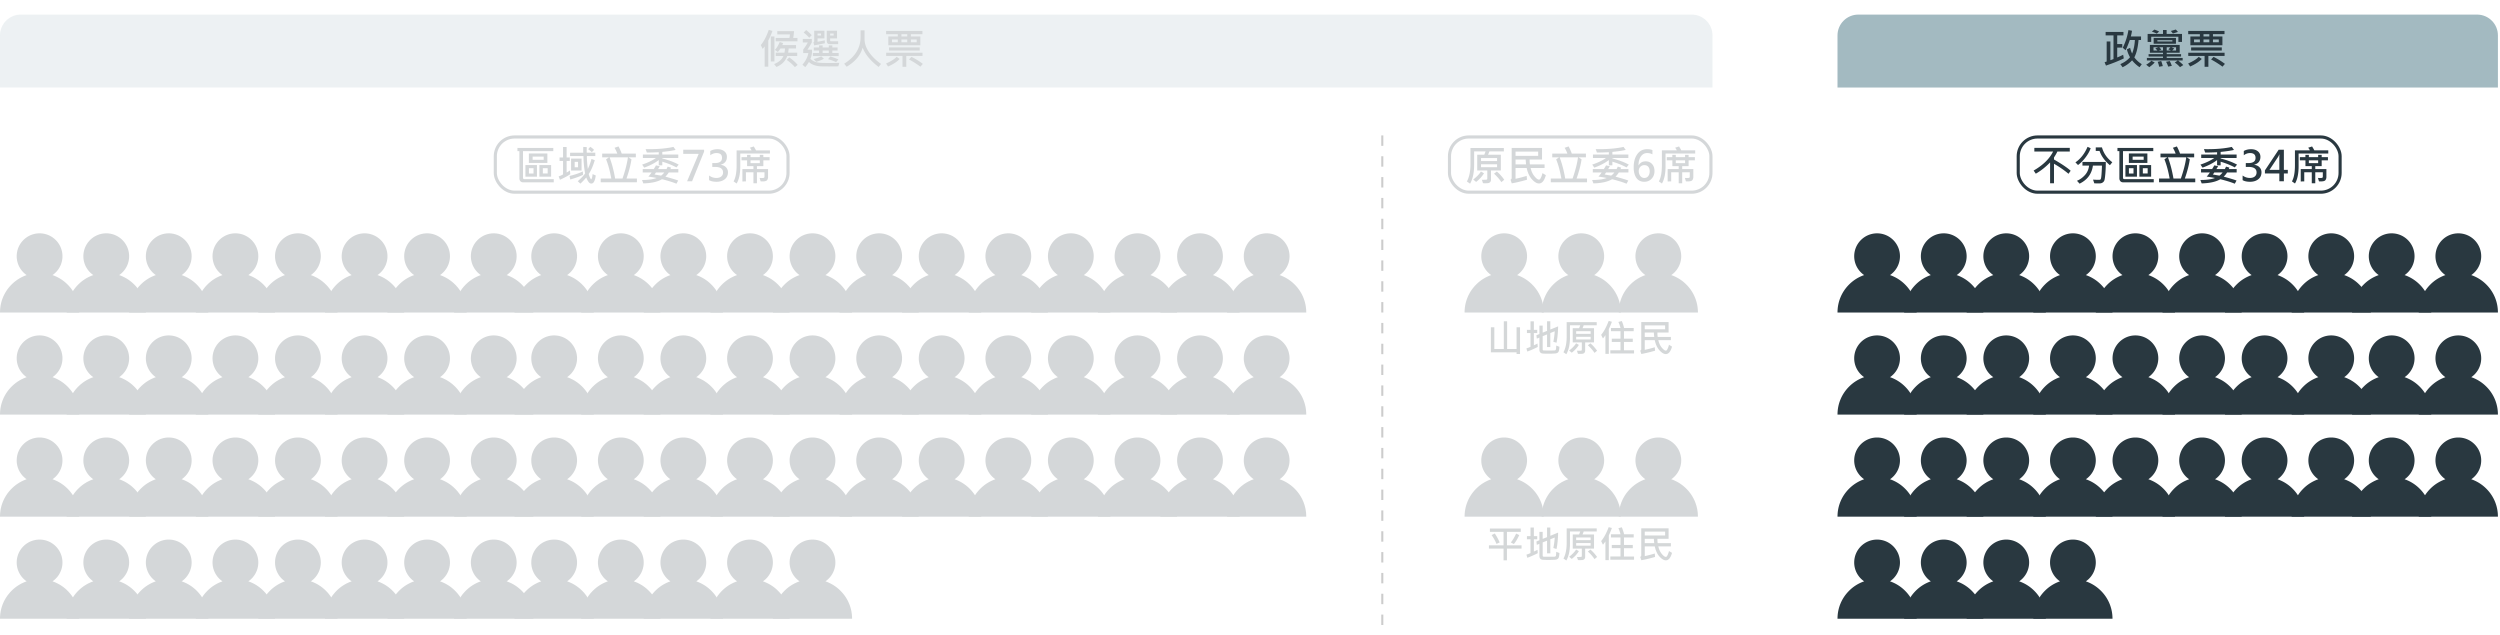<svg xmlns="http://www.w3.org/2000/svg" width="1200" height="305" fill="none"><rect width="100%" height="100%" fill="#808080" stroke="none"/><g clip-path="url(#a)"><path fill="#fff" d="M-360-2133h1920v3665H-360z"/><g fill="#293840" opacity=".2"><path d="M735.434 136.566a18.945 18.945 0 00-7.222-4.527c2.88-1.982 4.772-5.299 4.772-9.055 0-6.056-4.928-10.984-10.984-10.984s-10.984 4.928-10.984 10.984c0 3.748 1.892 7.073 4.772 9.055a18.945 18.945 0 00-7.222 4.527C704.974 140.151 703 144.923 703 150h38c0-5.077-1.974-9.849-5.566-13.434z"/><path d="M772.434 136.566a18.945 18.945 0 00-7.222-4.527c2.88-1.982 4.772-5.299 4.772-9.055 0-6.056-4.928-10.984-10.984-10.984s-10.984 4.928-10.984 10.984c0 3.748 1.892 7.073 4.772 9.055a18.945 18.945 0 00-7.222 4.527C741.974 140.151 740 144.923 740 150h38c0-5.077-1.974-9.849-5.566-13.434z"/><path d="M809.434 136.566a18.945 18.945 0 00-7.222-4.527c2.88-1.982 4.772-5.299 4.772-9.055 0-6.056-4.928-10.984-10.984-10.984s-10.984 4.928-10.984 10.984c0 3.748 1.892 7.073 4.772 9.055a18.945 18.945 0 00-7.222 4.527C778.974 140.151 777 144.923 777 150h38c0-5.077-1.974-9.849-5.566-13.434z"/></g><g fill="#293840" opacity=".2"><path d="M735.434 234.566a18.945 18.945 0 00-7.222-4.527c2.88-1.982 4.772-5.299 4.772-9.055 0-6.056-4.928-10.984-10.984-10.984s-10.984 4.928-10.984 10.984c0 3.748 1.892 7.073 4.772 9.055a18.945 18.945 0 00-7.222 4.527C704.974 238.151 703 242.923 703 248h38c0-5.077-1.974-9.849-5.566-13.434z"/><path d="M772.434 234.566a18.945 18.945 0 00-7.222-4.527c2.88-1.982 4.772-5.299 4.772-9.055 0-6.056-4.928-10.984-10.984-10.984s-10.984 4.928-10.984 10.984c0 3.748 1.892 7.073 4.772 9.055a18.945 18.945 0 00-7.222 4.527C741.974 238.151 740 242.923 740 248h38c0-5.077-1.974-9.849-5.566-13.434z"/><path d="M809.434 234.566a18.945 18.945 0 00-7.222-4.527c2.88-1.982 4.772-5.299 4.772-9.055 0-6.056-4.928-10.984-10.984-10.984s-10.984 4.928-10.984 10.984c0 3.748 1.892 7.073 4.772 9.055a18.945 18.945 0 00-7.222 4.527C778.974 238.151 777 242.923 777 248h38c0-5.077-1.974-9.849-5.566-13.434z"/></g><path fill="#293840" d="M729.61 169.914h-1.652v-.809h-12.331v-12.023h1.652v10.441h4.553v-13.315h1.582v13.315h4.544v-10.441h1.652v12.832zm18.914-3.454c-.046 1.189-.202 1.998-.465 2.426-.258.422-.718.674-1.38.756-.662.082-1.837.123-3.525.123-1.324 0-2.226-.027-2.707-.079-.48-.047-.855-.223-1.125-.528-.269-.304-.404-.764-.404-1.38v-5.73l-1.248.492-.193-1.626 1.441-.589v-4.034h1.564v3.366l2.11-.826v-4.623h1.564v3.973l3.744-1.53c-.058 3.065-.316 5.687-.773 7.867l-1.529-.466c.351-1.647.571-3.328.659-5.045l-2.101.852v6.75h-1.564v-6.09l-2.11.852v6.258c0 .346.129.536.387.571.258.035 1.081.053 2.47.053 1.418 0 2.347-.012 2.786-.035.439-.024.688-.232.747-.624.065-.399.106-.973.123-1.723l1.529.589zm-10.397.07c-1.916.973-3.592 1.711-5.027 2.215l-.413-1.512a19.249 19.249 0 001.959-.755v-6.619h-1.722v-1.511h1.722v-4.122h1.609v4.122h1.617v1.511h-1.617v5.88a18.366 18.366 0 001.74-.843l.132 1.634zm28.31-10.415h-6.267c-.147.457-.337.935-.571 1.433h5.528v6.794h-4.254v4.06c0 .34-.1.63-.299.87-.199.241-.43.399-.694.475-.264.082-.768.123-1.512.123-.316 0-.633-.009-.949-.026l-.483-1.477c1.224 0 1.918-.026 2.083-.079.169-.059.254-.223.254-.492v-3.454h-4.359v-6.794h3.032c.188-.393.378-.87.572-1.433h-4.931v5.81c0 3.404-.583 6.111-1.749 8.121l-1.38-.958c1.031-1.863 1.547-4.359 1.547-7.488v-6.961h14.414l.018 1.476zm-2.936 4.157v-1.3h-6.943v1.3h6.943zm0 2.664v-1.266h-6.943v1.266h6.943zm3.103 5.414l-1.249 1.028c-.802-1.231-1.863-2.449-3.181-3.656l1.239-.932a20.02 20.02 0 013.191 3.56zm-8.754-2.804c-.809 1.365-1.943 2.613-3.402 3.744l-1.257-1.028c1.571-1.237 2.681-2.394 3.331-3.472l1.328.756zm15.864-11.109a29.884 29.884 0 01-.888 2.223l-.589 1.327v11.874h-1.643v-9c-.428.68-.823 1.21-1.187 1.591l-.861-1.731c1.301-1.524 2.511-3.756 3.63-6.698l1.538.414zm10.635 15.231h-11.391v-1.547h4.878v-3.999h-4.184v-1.547h4.184v-3.586h-4.579v-1.547h4.579a14.147 14.147 0 00-1.011-2.9l1.635-.448c.504 1.189.87 2.305 1.099 3.348h4.623v1.547h-4.676v3.586h4.227v1.547h-4.227v3.999h4.843v1.547zm18.219-3.296c-.656 2.391-1.646 3.586-2.97 3.586-.914 0-1.91-.58-2.989-1.74-1.078-1.16-1.854-2.807-2.329-4.94h-4.799v4.659a52.55 52.55 0 004.799-1.257l.15 1.652a64.705 64.705 0 01-6.592 1.582l-.536-1.617c.334-.129.501-.381.501-.756v-12.937h13.122v5.018h-5.362c-.017.756.024 1.453.124 2.092h6.336v1.564h-6.029c.322 1.442.876 2.637 1.661 3.586.791.949 1.421 1.424 1.89 1.424a.749.749 0 00.448-.132c.123-.088.302-.392.536-.914.241-.527.434-1.11.58-1.749l1.459.879zm-3.313-8.332v-1.854h-9.774v1.854h9.774zm-5.221 3.674a26.083 26.083 0 01-.184-2.092h-4.369v2.092h4.553zm-63.685 101.628h-7.005v5.616h-1.635v-5.616h-7.022v-1.591h7.022v-6.46h-6.557v-1.582h14.819v1.582h-6.627v6.46h7.005v1.591zm-10.512-2.971l-1.529.703c-.522-1.312-1.295-2.724-2.321-4.236l1.512-.756a24.483 24.483 0 012.338 4.289zm9.395-3.516c-.779 1.706-1.631 3.129-2.557 4.272l-1.477-.738c.844-1.02 1.697-2.444 2.558-4.272l1.476.738zm19.292 8.605c-.046 1.189-.202 1.998-.465 2.426-.258.422-.718.674-1.38.756-.662.082-1.837.123-3.525.123-1.324 0-2.226-.027-2.707-.079-.48-.047-.855-.223-1.125-.528-.269-.304-.404-.764-.404-1.38v-5.73l-1.248.492-.193-1.626 1.441-.589v-4.034h1.564v3.366l2.11-.826v-4.623h1.564v3.973l3.744-1.53c-.058 3.065-.316 5.687-.773 7.867l-1.529-.466c.351-1.647.571-3.328.659-5.045l-2.101.852v6.75h-1.564v-6.09l-2.11.852v6.258c0 .346.129.536.387.571.258.035 1.081.053 2.47.053 1.418 0 2.347-.012 2.786-.035.439-.024.688-.232.747-.624.065-.399.106-.973.123-1.723l1.529.589zm-10.397.07c-1.916.973-3.592 1.711-5.027 2.215l-.413-1.512a19.249 19.249 0 001.959-.755v-6.619h-1.722v-1.511h1.722v-4.122h1.609v4.122h1.617v1.511h-1.617v5.88a18.366 18.366 0 001.74-.843l.132 1.634zm28.31-10.415h-6.267c-.147.457-.337.935-.571 1.433h5.528v6.794h-4.254v4.06c0 .34-.1.63-.299.87-.199.241-.43.399-.694.475-.264.082-.768.123-1.512.123-.316 0-.633-.009-.949-.026l-.483-1.477c1.224 0 1.918-.026 2.083-.079.169-.059.254-.223.254-.492v-3.454h-4.359v-6.794h3.032c.188-.393.378-.87.572-1.433h-4.931v5.81c0 3.404-.583 6.111-1.749 8.121l-1.38-.958c1.031-1.863 1.547-4.359 1.547-7.488v-6.961h14.414l.018 1.476zm-2.936 4.157v-1.3h-6.943v1.3h6.943zm0 2.664v-1.266h-6.943v1.266h6.943zm3.103 5.414l-1.249 1.028c-.802-1.231-1.863-2.449-3.181-3.656l1.239-.932a20.02 20.02 0 013.191 3.56zm-8.754-2.804c-.809 1.365-1.943 2.613-3.402 3.744l-1.257-1.028c1.571-1.237 2.681-2.394 3.331-3.472l1.328.756zm15.864-11.109a29.884 29.884 0 01-.888 2.223l-.589 1.327v11.874h-1.643v-9c-.428.68-.823 1.21-1.187 1.591l-.861-1.731c1.301-1.524 2.511-3.756 3.63-6.698l1.538.414zm10.635 15.231h-11.391v-1.547h4.878v-3.999h-4.184v-1.547h4.184v-3.586h-4.579v-1.547h4.579a14.147 14.147 0 00-1.011-2.9l1.635-.448c.504 1.189.87 2.305 1.099 3.348h4.623v1.547h-4.676v3.586h4.227v1.547h-4.227v3.999h4.843v1.547zm18.219-3.296c-.656 2.391-1.646 3.586-2.97 3.586-.914 0-1.91-.58-2.989-1.74-1.078-1.16-1.854-2.807-2.329-4.94h-4.799v4.659a52.55 52.55 0 004.799-1.257l.15 1.652a64.705 64.705 0 01-6.592 1.582l-.536-1.617c.334-.129.501-.381.501-.756v-12.937h13.122v5.018h-5.362c-.017.756.024 1.453.124 2.092h6.336v1.564h-6.029c.322 1.442.876 2.637 1.661 3.586.791.949 1.421 1.424 1.89 1.424a.749.749 0 00.448-.132c.123-.088.302-.392.536-.914.241-.527.434-1.11.58-1.749l1.459.879zm-3.313-8.332v-1.854h-9.774v1.854h9.774zm-5.221 3.674a26.083 26.083 0 01-.184-2.092h-4.369v2.092h4.553z" opacity=".2"/><g opacity=".2"><path fill="#A3BAC1" d="M0 17C0 11.477 4.477 7 10 7h802c5.523 0 10 4.477 10 10v25H0V17z"/><path fill="#293840" d="M370.777 14.838a47.939 47.939 0 01-1.298 3.223l-.704 1.416v12.52h-1.738v-9.718a12.89 12.89 0 01-.976 1.182l-.879-1.816c1.497-1.797 2.77-4.232 3.818-7.305l1.777.498zm12.002 5H372.34v-1.621h6.582c.137-.664.221-1.23.254-1.7h-6.074v-1.582h8.037c-.098 1.303-.231 2.396-.401 3.282h2.041v1.62zm-11.054 9.658h-1.748V17.504h1.748v11.992zm10.937-2.617h-4.785c-.846 2.409-2.572 4.163-5.176 5.264l-1.123-1.387c2.305-.938 3.792-2.23 4.463-3.877h-3.682v-1.602h4.18c.124-.566.212-1.24.264-2.021h-2.188a8.4 8.4 0 01-1.26 1.68l-1.416-.977c.899-.938 1.674-2.204 2.325-3.799l1.591.498a4.395 4.395 0 01-.351.986h6.592v1.612h-3.535c-.026.488-.108 1.162-.245 2.021h4.346v1.602zm.215 4.277l-1.338 1.065c-1.003-1.185-2.308-2.337-3.916-3.457l1.201-1.221c1.725 1.204 3.076 2.409 4.053 3.613zm6.738-14.258l-1.191 1.221c-.736-.86-1.631-1.693-2.686-2.5l1.221-1.201c1.27 1.029 2.155 1.855 2.656 2.48zm12.705 4.297h-3.935c-.521 0-.908-.123-1.162-.37-.254-.248-.381-.704-.381-1.368V14.74h4.922v3.682h-3.301v1.035c0 .228.114.342.342.342h3.515v1.396zm-2.177-4.13v-.967h-1.68v.966h1.68zm-4.219 3.71l-5.127 1.006-.361-1.484c.253-.085.38-.283.38-.596v-4.96h4.903v3.7h-3.301v1.602c.508-.072 1.663-.3 3.467-.684l.039 1.416zm-1.826-3.71v-.967h-1.68v.966h1.68zm8.779 13.095l-.498 1.68c-1.289.032-2.695.049-4.219.049-1.653 0-3.004-.013-4.053-.04a11.297 11.297 0 01-3.144-.537c-1.042-.332-1.93-.85-2.666-1.552-.788 1.204-1.38 2.024-1.777 2.46l-1.358-1.161c1.589-1.856 2.536-3.721 2.842-5.596h-2.461v-1.7c.924-1.19 1.657-2.317 2.197-3.378h-2.402v-1.69h4.326v1.69a34.177 34.177 0 01-2.1 3.457h2.159c.032.26.048.53.048.81 0 1.185-.257 2.38-.771 3.584a6.462 6.462 0 002.178 1.407c.827.319 1.94.5 3.34.546 1.406.04 2.666.059 3.779.059 1.627 0 3.154-.03 4.58-.088zm-.313-3.262h-12.382v-1.455h2.978v-1.181h-2.539v-1.485h2.539v-.976h1.699v.976h2.959v-.976h1.7v.976h2.519v1.485h-2.519v1.181h3.046v1.455zm-4.746-1.455v-1.181h-2.959v1.181h2.959zm-2.353 2.735c-.879.553-2.113 1.048-3.701 1.484l-1.241-1.338c1.179-.26 2.403-.68 3.672-1.26l1.27 1.114zm6.953.341l-1.094 1.3a24.335 24.335 0 00-3.847-1.417l1.084-1.299c1.113.32 2.399.791 3.857 1.416zm20.478 2.159l-1.152 1.465c-3.893-2.95-6.455-6.045-7.685-9.288-.964 3.633-3.516 6.693-7.657 9.18l-1.201-1.455c5.254-3.275 7.881-7.549 7.881-12.822v-3.193h1.895v4.11c0 2.175.725 4.307 2.177 6.397 1.459 2.084 3.373 3.952 5.742 5.606zM442.76 16.4h-5.537v1.104h4.541v4.238h-15.381v-4.238h4.56V16.4h-5.605v-1.543h17.422V16.4zm-7.276 1.104V16.4h-2.802v1.104h2.802zm4.532 2.793v-1.358h-2.793v1.358h2.793zm-4.532 0v-1.358h-2.802v1.358h2.802zm-4.541 0v-1.358h-2.802v1.358h2.802zm10.518 3.965h-14.717v-1.504h14.717v1.504zm1.338 2.597h-7.783v5.206h-1.817v-5.206h-7.842v-1.543h17.442v1.543zm-10.957 1.446c-1.289 1.354-3.145 2.558-5.567 3.613l-.976-1.436c2.35-1.035 4.049-2.102 5.097-3.203l1.446 1.026zm11.123 2.353l-1.162 1.338a45.422 45.422 0 00-5.479-3.457l1.172-1.24a32.345 32.345 0 015.469 3.36z"/></g><path fill="#A3BAC1" d="M882 17c0-5.523 4.477-10 10-10h297c5.52 0 10 4.477 10 10v25H882V17z"/><path fill="#293840" d="M1028.06 30.805l-1.08 1.455c-1.42-.97-2.61-2.07-3.58-3.301-1.23 1.341-2.75 2.448-4.56 3.32l-1.08-1.504c1.97-.852 3.51-1.956 4.64-3.31a14.072 14.072 0 01-1.5-3.77l1.56-.732c.23.97.55 1.881.96 2.734.77-1.953 1.21-4.118 1.32-6.494h-2.44c-.65 1.895-1.32 3.532-2.02 4.912l-1.36-1.191c1.38-2.826 2.28-5.654 2.72-8.486l1.72.322a25.447 25.447 0 01-.56 2.744h4.9v1.7h-1.2c-.29 3.554-.97 6.334-2.02 8.339 1 1.348 2.2 2.435 3.58 3.262zm-8.64-2.764c-2.46 1.204-5.32 2.35-8.56 3.438l-.66-1.622 1-.322v-9.619h1.78v8.965c.23-.046.72-.225 1.5-.537V16.996h-3.78v-1.68h8.56v1.68h-3v4.16h2.44v1.7h-2.44v4.726c1.05-.423 2-.856 2.86-1.299l.3 1.758zm22.6-13.184c.8-.22 1.6-.452 2.38-.693l1.02 1.152c-.93.326-1.74.573-2.44.743l-.96-1.202zm-9.14.323l1.24-.977c.67.215 1.42.521 2.26.918l-1.12 1.016c-.54-.293-1.33-.612-2.38-.957zm14.48 1.123v3.838h-1.74v-2.5h-13.04v2.5h-1.72v-3.838h7.38v-1.905h1.74v1.905h7.38zm-2.9 4.677h-10.7v-2.763h10.7v2.764zm-1.72-1.064v-.635h-7.2v.635h7.2zm5.24 11.309l-1.58 1.015a12.7 12.7 0 00-2.52-2.217l1.48-1.005h-14.86v-1.221h7.74v-.654h-6.92V25.98h6.92v-.664h-6.3v-3.76h14.32v3.76h-6.24v.665h6.9v1.162h-6.9v.654h7.66v1.22h-2.22c.92.71 1.76 1.446 2.52 2.208zm-3.46-6.983V22.7h-2.18l1.26.557c-.22.273-.53.602-.94.986h1.86zm-2.48 0l-1.26-.586a8.82 8.82 0 001.04-.957h-1.8v1.543h2.02zm-3.8 0V22.7h-1.8c.38.339.7.707.98 1.104l-1.22.44h2.04zm-2.28-1.543h-2.28v1.543h1.88c-.32-.37-.66-.726-1.02-1.064l1.42-.479zm-1.7 7.285c-.52.625-1.39 1.377-2.6 2.256l-1.5-1.181c1.06-.619 1.89-1.25 2.5-1.895l1.6.82zm3.88 1.739l-1.76.312c-.13-.8-.37-1.592-.7-2.373l1.7-.361c.23.534.48 1.34.76 2.422zm4.34-.108l-1.74.362c-.28-.84-.62-1.612-1.04-2.315l1.78-.342c.33.6.66 1.364 1 2.295zm25.28-15.215h-5.54v1.104h4.54v4.238h-15.38v-4.238h4.56V16.4h-5.6v-1.543h17.42V16.4zm-7.28 1.104V16.4h-2.8v1.104h2.8zm4.54 2.793v-1.358h-2.8v1.358h2.8zm-4.54 0v-1.358h-2.8v1.358h2.8zm-4.54 0v-1.358h-2.8v1.358h2.8zm10.52 3.965h-14.72v-1.504h14.72v1.504zm1.34 2.597h-7.78v5.206h-1.82v-5.206h-7.84v-1.543h17.44v1.543zm-10.96 1.446c-1.29 1.354-3.14 2.558-5.56 3.613l-.98-1.436c2.35-1.035 4.05-2.102 5.1-3.203l1.44 1.026zm11.12 2.353l-1.16 1.338a45.2 45.2 0 00-5.48-3.457l1.18-1.24c1.9.918 3.72 2.038 5.46 3.36z"/><path stroke="#000" stroke-dasharray="5 5" stroke-opacity=".2" d="M663.5 65v241"/><g opacity=".2"><path fill="#293840" d="M265.799 87.518h-14.678c-.579 0-1.029-.183-1.348-.547-.312-.371-.468-.85-.468-1.436V72.557h-.928v-1.534h17.207v1.534h-14.541v12.861c0 .13.059.257.176.38.123.124.25.186.381.186h14.199v1.534zm-3.057-9.317h-8.887v-4.54h8.887v4.54zm-1.777-1.484v-1.553h-5.303v1.553h5.303zm3.574 8.086h-5.635v-5.567h5.635v5.567zm-1.66-1.543v-2.52h-2.315v2.52h2.315zm-5.137 1.543h-5.547v-5.567h5.547v5.567zm-1.66-1.524V80.74h-2.197v2.54h2.197zm29.082-11.338l-1.103 1.123a10.057 10.057 0 00-1.739-1.445l.996-1.142c.586.338 1.202.826 1.846 1.464zm.801 12.276c-.13 1.14-.371 2.07-.723 2.793-.345.729-.804 1.093-1.377 1.093-.547 0-1.015-.283-1.406-.85-.391-.559-.742-1.25-1.055-2.07a31.324 31.324 0 01-2.822 2.96l-1.26-1.162c1.498-1.29 2.676-2.53 3.535-3.721-.507-2.657-.774-5.436-.8-8.34h-6.416v-1.621h6.318c-.013-.71-.02-1.25-.02-1.621 0-.417.007-.798.02-1.143l1.68.069c-.013.572-.02 1.097-.02 1.572 0 .462.007.836.02 1.123h4.101v1.62h-4.043c-.013 1.629.14 3.69.459 6.183a25.706 25.706 0 001.748-4.805l1.592.586c-.84 2.825-1.807 5.039-2.9 6.64a8.73 8.73 0 00.615 1.768c.247.501.446.752.596.752.078 0 .185-.208.322-.625.143-.423.247-1.042.312-1.856l1.524.655zm-12.227-.596c-1.321.879-2.975 1.77-4.961 2.676l-.615-1.621c.664-.228 1.364-.54 2.1-.938v-6.494h-1.68v-1.66h1.68v-5.02h1.718v5.02h1.524v1.66h-1.524v5.576a19.518 19.518 0 001.582-.996l.176 1.797zm5.42-1.758h-5.039v-5.722h5.039v5.722zm-1.699-1.562v-2.598h-1.621v2.598h1.621zm2.402 3.603c-1.367.716-3.414 1.468-6.142 2.256l-.342-1.7c2.428-.572 4.551-1.298 6.367-2.177l.117 1.621zm25.86 3.575h-17.383V85.7h5.078c-.625-3.567-1.458-6.64-2.5-9.219l1.387-.966h-3.262v-1.797h7.256a15.698 15.698 0 00-1.318-2.783l1.923-.655a24.636 24.636 0 011.514 3.438h6.787v1.797h-3.564l1.465.947c-.385 2.695-1.179 5.775-2.383 9.238h5v1.778zm-4.317-11.963h-8.808c1.139 3.027 2.028 6.422 2.666 10.185h3.535c1.315-3.756 2.184-7.151 2.607-10.185zm24.375 3.505l-1.084 1.338c-1.959-1.067-4.225-1.982-6.797-2.744v1.729h-1.699v-2.52c-1.862 1.433-4.189 2.643-6.982 3.633l-.996-1.455c2.747-.924 4.954-1.98 6.621-3.164h-6.26v-1.66h7.617v-1.114a111.56 111.56 0 01-5.722.157l-.577-1.64c.638.012 1.263.019 1.875.019 4.343 0 8.171-.362 11.485-1.084l1.045 1.445c-1.315.326-3.451.645-6.407.957v1.26h7.686l-.02 1.66h-7.666v.225c3.093.787 5.72 1.774 7.881 2.959zm-.175 3.76h-4.6a10.27 10.27 0 01-1.621 2.002c3.157.873 5.208 1.498 6.152 1.875l-.84 1.524c-1.692-.704-4.004-1.423-6.933-2.159-2.045 1.224-5.033 1.895-8.965 2.012l-.615-1.65c2.858.026 5.192-.29 7.002-.948a57.937 57.937 0 00-3.985-.673c.489-.508 1.009-1.169 1.563-1.983h-4.258v-1.64h5.312c.365-.554.713-1.14 1.045-1.758l1.817.38c-.215.43-.482.89-.801 1.378h4.062l.557-1.163 1.602.479c-.039.17-.131.397-.274.684h3.78v1.64zm-6.749 0h-3.994c-.13.235-.364.56-.703.977l3.164.547c.502-.352 1.013-.86 1.533-1.524zm19.112-10.01L332.195 87h-2.392l5.566-13.154h-7.422v-1.973h10.02v.898zm2.392 11.465a5.657 5.657 0 003.516 1.182c.97 0 1.745-.234 2.324-.703.58-.475.869-1.117.869-1.924 0-1.777-1.295-2.666-3.886-2.666h-1.289v-1.846h1.211c2.311 0 3.466-.83 3.466-2.49 0-1.55-.882-2.324-2.646-2.324-1.042 0-2.038.351-2.988 1.054v-2.05c.996-.567 2.174-.85 3.535-.85 1.302 0 2.366.332 3.193.996.833.658 1.25 1.547 1.25 2.666 0 1.986-1.009 3.252-3.027 3.8v.038c1.067.104 1.924.488 2.568 1.153.645.657.967 1.468.967 2.431 0 1.406-.511 2.516-1.533 3.33-1.016.814-2.341 1.22-3.975 1.22-1.478 0-2.663-.263-3.555-.79v-2.227zM369.568 73.7H355.33v6.065c0 3.633-.579 6.406-1.738 8.32l-1.465-1.025c.963-1.68 1.445-4.275 1.445-7.784v-7.1h7.158c-.149-.364-.416-.79-.8-1.278l1.875-.596c.397.625.758 1.25 1.084 1.875h6.679V73.7zm-.156 3.262h-3.008v2.783h-3.076v1.416h5.342v3.78c0 .598-.156 1.106-.469 1.523-.306.41-1.019.615-2.139.615-.221 0-.54-.006-.957-.02l-.498-1.66c.43.04.775.059 1.036.059.52 0 .869-.045 1.045-.137.175-.09.263-.263.263-.517v-2.1h-3.623v5.254h-1.68v-5.254h-3.603v4.375l-1.699.02V81.16h5.302v-1.416h-3.037v-2.783h-2.685v-1.523h2.666v-1.114h1.66v1.114h4.453v-1.114h1.699v1.114h3.008v1.523zm-4.707 1.338v-1.34h-4.453v1.338h4.453z"/><rect width="140.5" height="26.5" x="237.75" y="65.75" stroke="#293840" stroke-width="1.5" rx="9.25"/></g><path fill="#293840" d="M993.916 81.96l-1.035 1.456c-2.09-1.745-4.411-3.35-6.963-4.814v9.375h-1.875v-10.02c-2.109 2.188-4.398 3.994-6.865 5.42l-1.035-1.514c4.518-2.604 7.63-5.644 9.336-9.12h-8.995v-1.759h17.012v1.758h-5.957c-.397.846-.937 1.794-1.621 2.842v.977c3.796 2.187 6.462 3.987 7.998 5.4zm9.604-10.82c-.47 1.4-1.29 2.868-2.45 4.405-1.155 1.53-2.366 2.754-3.629 3.672l-1.24-1.28c2.5-1.718 4.439-4.205 5.819-7.46l1.5.664zm10.38 6.739l-1.14 1.426c-2.48-2.103-4.14-4.392-4.98-6.866h-1.82V70.74h2.98c.8 2.852 2.46 5.231 4.96 7.139zm-3.12-.137a63.55 63.55 0 01-.21 5.537c-.15 1.83-.32 2.956-.5 3.38a2.15 2.15 0 01-.87 1.005c-.4.248-.87.371-1.42.371-1.24 0-2.08-.013-2.52-.039l-.6-1.777c.94.065 1.91.097 2.92.097.25 0 .47-.061.67-.185.21-.13.37-.96.48-2.49.11-1.53.18-2.91.21-4.141h-4.34c-.54 3.945-2.67 6.833-6.397 8.662l-1.26-1.387c1.387-.56 2.647-1.455 3.777-2.685 1.14-1.23 1.82-2.76 2.04-4.59h-3.18v-1.758h11.2zm23.02 9.776h-14.68c-.58 0-1.03-.183-1.35-.547-.31-.371-.47-.85-.47-1.436V72.557h-.92v-1.534h17.2v1.534h-14.54v12.861c0 .13.06.257.18.38.12.124.25.186.38.186h14.2v1.534zm-3.06-9.317h-8.88v-4.54h8.88v4.54zm-1.78-1.484v-1.553h-5.3v1.553h5.3zm3.58 8.086h-5.64v-5.567h5.64v5.567zm-1.66-1.543v-2.52h-2.32v2.52h2.32zm-5.14 1.543h-5.54v-5.567h5.54v5.567zm-1.66-1.524V80.74h-2.2v2.54h2.2zm29.64 4.2h-17.38V85.7h5.08c-.63-3.567-1.46-6.64-2.5-9.219l1.38-.966h-3.26v-1.797h7.26a15.98 15.98 0 00-1.32-2.783l1.92-.655a25.02 25.02 0 011.52 3.438h6.78v1.797h-3.56l1.46.947c-.38 2.695-1.17 5.775-2.38 9.238h5v1.778zm-4.32-11.963h-8.8c1.14 3.027 2.02 6.422 2.66 10.185h3.54c1.31-3.756 2.18-7.151 2.6-10.185zm24.38 3.505l-1.08 1.338c-1.96-1.067-4.23-1.982-6.8-2.744v1.729h-1.7v-2.52c-1.86 1.433-4.19 2.643-6.98 3.633l-1-1.455c2.75-.924 4.96-1.98 6.62-3.164h-6.26v-1.66h7.62v-1.114c-2.04.105-3.95.157-5.72.157l-.58-1.64c.64.012 1.26.019 1.88.019 4.34 0 8.17-.362 11.48-1.084l1.04 1.445c-1.31.326-3.45.645-6.4.957v1.26h7.68l-.02 1.66h-7.66v.225c3.09.787 5.72 1.774 7.88 2.959zm-.18 3.76h-4.6a9.713 9.713 0 01-1.62 2.002c3.16.873 5.21 1.498 6.16 1.875l-.84 1.524c-1.7-.704-4.01-1.423-6.94-2.159-2.04 1.224-5.03 1.895-8.96 2.012l-.62-1.65c2.86.026 5.19-.29 7-.948a57.922 57.922 0 00-3.98-.673c.49-.508 1.01-1.169 1.56-1.983h-4.26v-1.64h5.32c.36-.554.71-1.14 1.04-1.758l1.82.38c-.22.43-.48.89-.8 1.378h4.06l.56-1.163 1.6.479c-.04.17-.13.397-.28.684h3.78v1.64zm-6.74 0h-4c-.13.235-.36.56-.7.977l3.16.547c.5-.352 1.01-.86 1.54-1.524zm9.59 1.455a5.626 5.626 0 003.51 1.182c.97 0 1.75-.234 2.33-.703.57-.475.86-1.117.86-1.924 0-1.777-1.29-2.666-3.88-2.666h-1.29v-1.846h1.21c2.31 0 3.47-.83 3.47-2.49 0-1.55-.89-2.324-2.65-2.324-1.04 0-2.04.351-2.99 1.054v-2.05c1-.567 2.18-.85 3.54-.85 1.3 0 2.36.332 3.19.996.83.658 1.25 1.547 1.25 2.666 0 1.986-1.01 3.252-3.03 3.8v.038c1.07.104 1.93.488 2.57 1.153.65.657.97 1.468.97 2.431 0 1.406-.51 2.516-1.54 3.33-1.01.814-2.34 1.22-3.97 1.22-1.48 0-2.66-.263-3.55-.79v-2.227zm21.7-.967h-1.89V87h-2.18v-3.73h-6.92v-1.485l6.59-9.912h2.51v9.648h1.89v1.748zm-4.07-1.748v-5.918c0-.442.02-.95.04-1.523h-.04c-.16.404-.35.794-.57 1.172l-4.16 6.27h4.73zm23.49-7.822h-14.24v6.065c0 3.633-.58 6.406-1.74 8.32l-1.46-1.025c.96-1.68 1.44-4.275 1.44-7.784v-7.1h7.16c-.15-.364-.42-.79-.8-1.278l1.87-.596c.4.625.76 1.25 1.09 1.875h6.68v1.523zm-.16 3.262h-3.01v2.783h-3.07v1.416h5.34v3.78c0 .598-.16 1.106-.47 1.523-.3.41-1.02.615-2.14.615-.22 0-.54-.006-.95-.02l-.5-1.66c.43.04.77.059 1.03.059.52 0 .87-.045 1.05-.137.17-.09.26-.263.26-.517v-2.1h-3.62v5.254h-1.68v-5.254h-3.61v4.375l-1.69.02V81.16h5.3v-1.416h-3.04v-2.783h-2.68v-1.523h2.66v-1.114h1.66v1.114h4.46v-1.114h1.69v1.114h3.01v1.523zm-4.7 1.338V76.96h-4.46v1.338h4.46z"/><rect width="154.5" height="26.5" x="968.75" y="65.75" stroke="#293840" stroke-width="1.5" rx="9.25"/><g opacity=".2"><rect width="125.5" height="26.5" x="695.75" y="65.75" stroke="#293840" stroke-width="1.5" rx="9.25"/><path fill="#293840" d="M721.861 72.684h-6.963a13.192 13.192 0 01-.634 1.591h6.142v7.55h-4.726v4.51c0 .379-.111.7-.332.968a1.563 1.563 0 01-.772.527c-.293.091-.853.137-1.68.137-.351 0-.703-.01-1.054-.03l-.537-1.64c1.36 0 2.132-.03 2.314-.088.189-.065.283-.247.283-.547v-3.838h-4.843v-7.549h3.369c.208-.436.42-.966.634-1.591h-5.478v6.455c0 3.782-.648 6.79-1.943 9.023l-1.534-1.064c1.146-2.07 1.719-4.844 1.719-8.32v-7.735h16.016l.019 1.64zm-3.261 4.619v-1.446h-7.715v1.446h7.715zm0 2.959v-1.406h-7.715v1.406h7.715zm3.447 6.015l-1.387 1.143c-.892-1.367-2.07-2.721-3.535-4.063l1.377-1.035a22.237 22.237 0 013.545 3.955zm-9.727-3.115c-.898 1.517-2.158 2.904-3.779 4.16l-1.396-1.142c1.744-1.374 2.978-2.66 3.701-3.858l1.474.84zm29.688.918c-.729 2.656-1.83 3.984-3.301 3.984-1.016 0-2.122-.644-3.32-1.933-1.198-1.29-2.061-3.119-2.588-5.488h-5.332v5.175a58.173 58.173 0 005.332-1.396l.166 1.836a71.739 71.739 0 01-7.324 1.758l-.596-1.797c.371-.143.557-.423.557-.84V71.004h14.58v5.576h-5.957c-.02.84.026 1.615.136 2.324h7.041v1.739h-6.699c.358 1.601.973 2.93 1.846 3.984.879 1.055 1.579 1.582 2.099 1.582a.831.831 0 00.498-.147c.137-.097.336-.436.596-1.015.267-.586.482-1.234.645-1.944l1.621.977zm-3.682-9.258v-2.06h-10.859v2.06h10.859zm-5.801 4.082a29.177 29.177 0 01-.205-2.324h-4.853v2.324h5.058zm29.239 8.575h-17.383V85.7h5.078c-.625-3.567-1.458-6.64-2.5-9.219l1.387-.966h-3.262v-1.797h7.256a15.635 15.635 0 00-1.319-2.783l1.924-.655a24.636 24.636 0 011.514 3.438h6.787v1.797h-3.564l1.464.947c-.384 2.695-1.178 5.775-2.382 9.238h5v1.778zm-4.317-11.963h-8.808c1.139 3.027 2.028 6.422 2.666 10.185h3.535c1.315-3.756 2.184-7.151 2.607-10.185zm24.375 3.505l-1.084 1.338c-1.959-1.067-4.225-1.982-6.797-2.744v1.729h-1.699v-2.52c-1.862 1.433-4.189 2.643-6.982 3.633l-.996-1.455c2.747-.924 4.954-1.98 6.621-3.164h-6.26v-1.66h7.617v-1.114a111.56 111.56 0 01-5.722.157l-.577-1.64c.638.012 1.263.019 1.875.019 4.343 0 8.171-.362 11.485-1.084l1.045 1.445c-1.315.326-3.451.645-6.407.957v1.26h7.686l-.02 1.66h-7.666v.225c3.093.787 5.72 1.774 7.881 2.959zm-.176 3.76h-4.599a10.27 10.27 0 01-1.621 2.002c3.157.873 5.208 1.498 6.152 1.875l-.84 1.524c-1.692-.704-4.004-1.423-6.933-2.159-2.045 1.224-5.033 1.895-8.965 2.012l-.615-1.65c2.858.026 5.192-.29 7.002-.948a57.937 57.937 0 00-3.985-.673c.488-.508 1.009-1.169 1.563-1.983h-4.258v-1.64h5.312c.365-.554.713-1.14 1.045-1.758l1.817.38c-.215.43-.482.89-.801 1.378h4.062l.557-1.163 1.602.479c-.039.17-.131.397-.274.684h3.779v1.64zm-6.748 0h-3.994c-.13.235-.364.56-.703.977l3.164.547c.502-.352 1.013-.86 1.533-1.524zm18.272-8.691a5.123 5.123 0 00-2.481-.625c-1.302 0-2.33.553-3.085 1.66-.749 1.1-1.12 2.523-1.114 4.268h.049c.71-1.296 1.829-1.944 3.359-1.944 1.303 0 2.338.433 3.106 1.299.768.86 1.152 1.986 1.152 3.379 0 1.471-.462 2.695-1.386 3.672-.918.97-2.097 1.455-3.536 1.455-1.634 0-2.887-.615-3.759-1.846-.873-1.237-1.309-2.936-1.309-5.097 0-2.559.566-4.646 1.699-6.26 1.133-1.621 2.709-2.432 4.727-2.432 1.087 0 1.946.143 2.578.43v2.04zm-6.572 7.95c0 .943.247 1.744.742 2.401.495.651 1.139.977 1.933.977.788 0 1.413-.296 1.875-.889.469-.592.704-1.325.704-2.197 0-.983-.222-1.738-.664-2.266-.443-.533-1.088-.8-1.934-.8-.755 0-1.387.267-1.895.8-.507.534-.761 1.192-.761 1.973zm27.099-8.34h-14.238v6.064c0 3.633-.579 6.406-1.738 8.32l-1.465-1.025c.963-1.68 1.445-4.275 1.445-7.784v-7.1h7.158c-.149-.364-.416-.79-.8-1.278l1.875-.596c.397.625.758 1.25 1.084 1.875h6.679v1.523zm-.156 3.26h-3.008v2.784h-3.076v1.416h5.342v3.78c0 .598-.156 1.106-.469 1.523-.306.41-1.019.615-2.139.615-.221 0-.54-.006-.957-.02l-.498-1.66c.43.04.775.059 1.035.059.521 0 .87-.045 1.045-.137.176-.09.264-.263.264-.517v-2.1h-3.623v5.254h-1.68v-5.254h-3.603v4.375l-1.699.02V81.16h5.302v-1.416h-3.037v-2.783h-2.685v-1.523h2.666v-1.114h1.66v1.114h4.453v-1.114h1.699v1.114h3.008v1.523zm-4.707 1.339V76.96h-4.453v1.338h4.453z"/></g><g fill="#293840" opacity=".2"><path d="M32.434 136.566a18.943 18.943 0 00-7.222-4.527c2.88-1.982 4.772-5.299 4.772-9.055C29.984 116.928 25.056 112 19 112s-10.984 4.928-10.984 10.984a10.99 10.99 0 004.772 9.055 18.943 18.943 0 00-7.222 4.527C1.974 140.151 0 144.923 0 150h38c0-5.077-1.974-9.849-5.566-13.434z"/><path d="M64.434 136.566a18.943 18.943 0 00-7.222-4.527c2.88-1.982 4.772-5.299 4.772-9.055C61.984 116.928 57.056 112 51 112s-10.984 4.928-10.984 10.984a10.99 10.99 0 004.772 9.055 18.943 18.943 0 00-7.222 4.527C33.974 140.151 32 144.923 32 150h38c0-5.077-1.974-9.849-5.566-13.434z"/><path d="M94.434 136.566a18.943 18.943 0 00-7.222-4.527c2.88-1.982 4.772-5.299 4.772-9.055C91.984 116.928 87.056 112 81 112s-10.984 4.928-10.984 10.984a10.99 10.99 0 004.772 9.055 18.943 18.943 0 00-7.222 4.527C63.974 140.151 62 144.923 62 150h38c0-5.077-1.974-9.849-5.566-13.434z"/><path d="M126.434 136.566a18.945 18.945 0 00-7.222-4.527c2.88-1.982 4.772-5.299 4.772-9.055 0-6.056-4.928-10.984-10.984-10.984s-10.984 4.928-10.984 10.984c0 3.748 1.892 7.073 4.772 9.055a18.94 18.94 0 00-7.222 4.527C95.974 140.151 94 144.923 94 150h38c0-5.077-1.974-9.849-5.566-13.434z"/><path d="M156.434 136.566a18.945 18.945 0 00-7.222-4.527c2.88-1.982 4.772-5.299 4.772-9.055 0-6.056-4.928-10.984-10.984-10.984s-10.984 4.928-10.984 10.984c0 3.748 1.892 7.073 4.772 9.055a18.945 18.945 0 00-7.222 4.527C125.974 140.151 124 144.923 124 150h38c0-5.077-1.974-9.849-5.566-13.434z"/><path d="M188.434 136.566a18.945 18.945 0 00-7.222-4.527c2.88-1.982 4.772-5.299 4.772-9.055 0-6.056-4.928-10.984-10.984-10.984s-10.984 4.928-10.984 10.984c0 3.748 1.892 7.073 4.772 9.055a18.945 18.945 0 00-7.222 4.527C157.974 140.151 156 144.923 156 150h38c0-5.077-1.974-9.849-5.566-13.434z"/><path d="M218.434 136.566a18.945 18.945 0 00-7.222-4.527c2.88-1.982 4.772-5.299 4.772-9.055 0-6.056-4.928-10.984-10.984-10.984s-10.984 4.928-10.984 10.984c0 3.748 1.892 7.073 4.772 9.055a18.945 18.945 0 00-7.222 4.527C187.974 140.151 186 144.923 186 150h38c0-5.077-1.974-9.849-5.566-13.434z"/><path d="M250.434 136.566a18.945 18.945 0 00-7.222-4.527c2.88-1.982 4.772-5.299 4.772-9.055 0-6.056-4.928-10.984-10.984-10.984s-10.984 4.928-10.984 10.984c0 3.748 1.892 7.073 4.772 9.055a18.945 18.945 0 00-7.222 4.527C219.974 140.151 218 144.923 218 150h38c0-5.077-1.974-9.849-5.566-13.434z"/><path d="M279.434 136.566a18.945 18.945 0 00-7.222-4.527c2.88-1.982 4.772-5.299 4.772-9.055 0-6.056-4.928-10.984-10.984-10.984s-10.984 4.928-10.984 10.984c0 3.748 1.892 7.073 4.772 9.055a18.945 18.945 0 00-7.222 4.527C248.974 140.151 247 144.923 247 150h38c0-5.077-1.974-9.849-5.566-13.434z"/><path d="M311.434 136.566a18.945 18.945 0 00-7.222-4.527c2.88-1.982 4.772-5.299 4.772-9.055 0-6.056-4.928-10.984-10.984-10.984s-10.984 4.928-10.984 10.984c0 3.748 1.892 7.073 4.772 9.055a18.945 18.945 0 00-7.222 4.527C280.974 140.151 279 144.923 279 150h38c0-5.077-1.974-9.849-5.566-13.434z"/><path d="M341.434 136.566a18.945 18.945 0 00-7.222-4.527c2.88-1.982 4.772-5.299 4.772-9.055 0-6.056-4.928-10.984-10.984-10.984s-10.984 4.928-10.984 10.984c0 3.748 1.892 7.073 4.772 9.055a18.945 18.945 0 00-7.222 4.527C310.974 140.151 309 144.923 309 150h38c0-5.077-1.974-9.849-5.566-13.434z"/><path d="M373.434 136.566a18.945 18.945 0 00-7.222-4.527c2.88-1.982 4.772-5.299 4.772-9.055 0-6.056-4.928-10.984-10.984-10.984s-10.984 4.928-10.984 10.984c0 3.748 1.892 7.073 4.772 9.055a18.945 18.945 0 00-7.222 4.527C342.974 140.151 341 144.923 341 150h38c0-5.077-1.974-9.849-5.566-13.434z"/><path d="M403.434 136.566a18.945 18.945 0 00-7.222-4.527c2.88-1.982 4.772-5.299 4.772-9.055 0-6.056-4.928-10.984-10.984-10.984s-10.984 4.928-10.984 10.984c0 3.748 1.892 7.073 4.772 9.055a18.945 18.945 0 00-7.222 4.527C372.974 140.151 371 144.923 371 150h38c0-5.077-1.974-9.849-5.566-13.434z"/><path d="M435.434 136.566a18.945 18.945 0 00-7.222-4.527c2.88-1.982 4.772-5.299 4.772-9.055 0-6.056-4.928-10.984-10.984-10.984s-10.984 4.928-10.984 10.984c0 3.748 1.892 7.073 4.772 9.055a18.945 18.945 0 00-7.222 4.527C404.974 140.151 403 144.923 403 150h38c0-5.077-1.974-9.849-5.566-13.434z"/><path d="M465.434 136.566a18.945 18.945 0 00-7.222-4.527c2.88-1.982 4.772-5.299 4.772-9.055 0-6.056-4.928-10.984-10.984-10.984s-10.984 4.928-10.984 10.984c0 3.748 1.892 7.073 4.772 9.055a18.945 18.945 0 00-7.222 4.527C434.974 140.151 433 144.923 433 150h38c0-5.077-1.974-9.849-5.566-13.434z"/><path d="M497.434 136.566a18.945 18.945 0 00-7.222-4.527c2.88-1.982 4.772-5.299 4.772-9.055 0-6.056-4.928-10.984-10.984-10.984s-10.984 4.928-10.984 10.984c0 3.748 1.892 7.073 4.772 9.055a18.945 18.945 0 00-7.222 4.527C466.974 140.151 465 144.923 465 150h38c0-5.077-1.974-9.849-5.566-13.434z"/><path d="M527.434 136.566a18.945 18.945 0 00-7.222-4.527c2.88-1.982 4.772-5.299 4.772-9.055 0-6.056-4.928-10.984-10.984-10.984s-10.984 4.928-10.984 10.984c0 3.748 1.892 7.073 4.772 9.055a18.945 18.945 0 00-7.222 4.527C496.974 140.151 495 144.923 495 150h38c0-5.077-1.974-9.849-5.566-13.434z"/><path d="M559.434 136.566a18.945 18.945 0 00-7.222-4.527c2.88-1.982 4.772-5.299 4.772-9.055 0-6.056-4.928-10.984-10.984-10.984s-10.984 4.928-10.984 10.984c0 3.748 1.892 7.073 4.772 9.055a18.945 18.945 0 00-7.222 4.527C528.974 140.151 527 144.923 527 150h38c0-5.077-1.974-9.849-5.566-13.434z"/><path d="M589.434 136.566a18.945 18.945 0 00-7.222-4.527c2.88-1.982 4.772-5.299 4.772-9.055 0-6.056-4.928-10.984-10.984-10.984s-10.984 4.928-10.984 10.984c0 3.748 1.892 7.073 4.772 9.055a18.945 18.945 0 00-7.222 4.527C558.974 140.151 557 144.923 557 150h38c0-5.077-1.974-9.849-5.566-13.434z"/><path d="M621.434 136.566a18.945 18.945 0 00-7.222-4.527c2.88-1.982 4.772-5.299 4.772-9.055 0-6.056-4.928-10.984-10.984-10.984s-10.984 4.928-10.984 10.984c0 3.748 1.892 7.073 4.772 9.055a18.945 18.945 0 00-7.222 4.527C590.974 140.151 589 144.923 589 150h38c0-5.077-1.974-9.849-5.566-13.434zm-589 49a18.943 18.943 0 00-7.222-4.527c2.88-1.982 4.772-5.299 4.772-9.055C29.984 165.928 25.056 161 19 161s-10.984 4.928-10.984 10.984a10.99 10.99 0 004.772 9.055 18.943 18.943 0 00-7.222 4.527C1.974 189.151 0 193.923 0 199h38c0-5.077-1.974-9.849-5.566-13.434z"/><path d="M64.434 185.566a18.943 18.943 0 00-7.222-4.527c2.88-1.982 4.772-5.299 4.772-9.055C61.984 165.928 57.056 161 51 161s-10.984 4.928-10.984 10.984a10.99 10.99 0 004.772 9.055 18.943 18.943 0 00-7.222 4.527C33.974 189.151 32 193.923 32 199h38c0-5.077-1.974-9.849-5.566-13.434z"/><path d="M94.434 185.566a18.943 18.943 0 00-7.222-4.527c2.88-1.982 4.772-5.299 4.772-9.055C91.984 165.928 87.056 161 81 161s-10.984 4.928-10.984 10.984a10.99 10.99 0 004.772 9.055 18.943 18.943 0 00-7.222 4.527C63.974 189.151 62 193.923 62 199h38c0-5.077-1.974-9.849-5.566-13.434z"/><path d="M126.434 185.566a18.945 18.945 0 00-7.222-4.527c2.88-1.982 4.772-5.299 4.772-9.055 0-6.056-4.928-10.984-10.984-10.984s-10.984 4.928-10.984 10.984c0 3.748 1.892 7.073 4.772 9.055a18.94 18.94 0 00-7.222 4.527C95.974 189.151 94 193.923 94 199h38c0-5.077-1.974-9.849-5.566-13.434z"/><path d="M156.434 185.566a18.945 18.945 0 00-7.222-4.527c2.88-1.982 4.772-5.299 4.772-9.055 0-6.056-4.928-10.984-10.984-10.984s-10.984 4.928-10.984 10.984c0 3.748 1.892 7.073 4.772 9.055a18.945 18.945 0 00-7.222 4.527C125.974 189.151 124 193.923 124 199h38c0-5.077-1.974-9.849-5.566-13.434z"/><path d="M188.434 185.566a18.945 18.945 0 00-7.222-4.527c2.88-1.982 4.772-5.299 4.772-9.055 0-6.056-4.928-10.984-10.984-10.984s-10.984 4.928-10.984 10.984c0 3.748 1.892 7.073 4.772 9.055a18.945 18.945 0 00-7.222 4.527C157.974 189.151 156 193.923 156 199h38c0-5.077-1.974-9.849-5.566-13.434z"/><path d="M218.434 185.566a18.945 18.945 0 00-7.222-4.527c2.88-1.982 4.772-5.299 4.772-9.055 0-6.056-4.928-10.984-10.984-10.984s-10.984 4.928-10.984 10.984c0 3.748 1.892 7.073 4.772 9.055a18.945 18.945 0 00-7.222 4.527C187.974 189.151 186 193.923 186 199h38c0-5.077-1.974-9.849-5.566-13.434z"/><path d="M250.434 185.566a18.945 18.945 0 00-7.222-4.527c2.88-1.982 4.772-5.299 4.772-9.055 0-6.056-4.928-10.984-10.984-10.984s-10.984 4.928-10.984 10.984c0 3.748 1.892 7.073 4.772 9.055a18.945 18.945 0 00-7.222 4.527C219.974 189.151 218 193.923 218 199h38c0-5.077-1.974-9.849-5.566-13.434z"/><path d="M279.434 185.566a18.945 18.945 0 00-7.222-4.527c2.88-1.982 4.772-5.299 4.772-9.055 0-6.056-4.928-10.984-10.984-10.984s-10.984 4.928-10.984 10.984c0 3.748 1.892 7.073 4.772 9.055a18.945 18.945 0 00-7.222 4.527C248.974 189.151 247 193.923 247 199h38c0-5.077-1.974-9.849-5.566-13.434z"/><path d="M311.434 185.566a18.945 18.945 0 00-7.222-4.527c2.88-1.982 4.772-5.299 4.772-9.055 0-6.056-4.928-10.984-10.984-10.984s-10.984 4.928-10.984 10.984c0 3.748 1.892 7.073 4.772 9.055a18.945 18.945 0 00-7.222 4.527C280.974 189.151 279 193.923 279 199h38c0-5.077-1.974-9.849-5.566-13.434z"/><path d="M341.434 185.566a18.945 18.945 0 00-7.222-4.527c2.88-1.982 4.772-5.299 4.772-9.055 0-6.056-4.928-10.984-10.984-10.984s-10.984 4.928-10.984 10.984c0 3.748 1.892 7.073 4.772 9.055a18.945 18.945 0 00-7.222 4.527C310.974 189.151 309 193.923 309 199h38c0-5.077-1.974-9.849-5.566-13.434z"/><path d="M373.434 185.566a18.945 18.945 0 00-7.222-4.527c2.88-1.982 4.772-5.299 4.772-9.055 0-6.056-4.928-10.984-10.984-10.984s-10.984 4.928-10.984 10.984c0 3.748 1.892 7.073 4.772 9.055a18.945 18.945 0 00-7.222 4.527C342.974 189.151 341 193.923 341 199h38c0-5.077-1.974-9.849-5.566-13.434z"/><path d="M403.434 185.566a18.945 18.945 0 00-7.222-4.527c2.88-1.982 4.772-5.299 4.772-9.055 0-6.056-4.928-10.984-10.984-10.984s-10.984 4.928-10.984 10.984c0 3.748 1.892 7.073 4.772 9.055a18.945 18.945 0 00-7.222 4.527C372.974 189.151 371 193.923 371 199h38c0-5.077-1.974-9.849-5.566-13.434z"/><path d="M435.434 185.566a18.945 18.945 0 00-7.222-4.527c2.88-1.982 4.772-5.299 4.772-9.055 0-6.056-4.928-10.984-10.984-10.984s-10.984 4.928-10.984 10.984c0 3.748 1.892 7.073 4.772 9.055a18.945 18.945 0 00-7.222 4.527C404.974 189.151 403 193.923 403 199h38c0-5.077-1.974-9.849-5.566-13.434z"/><path d="M465.434 185.566a18.945 18.945 0 00-7.222-4.527c2.88-1.982 4.772-5.299 4.772-9.055 0-6.056-4.928-10.984-10.984-10.984s-10.984 4.928-10.984 10.984c0 3.748 1.892 7.073 4.772 9.055a18.945 18.945 0 00-7.222 4.527C434.974 189.151 433 193.923 433 199h38c0-5.077-1.974-9.849-5.566-13.434z"/><path d="M497.434 185.566a18.945 18.945 0 00-7.222-4.527c2.88-1.982 4.772-5.299 4.772-9.055 0-6.056-4.928-10.984-10.984-10.984s-10.984 4.928-10.984 10.984c0 3.748 1.892 7.073 4.772 9.055a18.945 18.945 0 00-7.222 4.527C466.974 189.151 465 193.923 465 199h38c0-5.077-1.974-9.849-5.566-13.434z"/><path d="M527.434 185.566a18.945 18.945 0 00-7.222-4.527c2.88-1.982 4.772-5.299 4.772-9.055 0-6.056-4.928-10.984-10.984-10.984s-10.984 4.928-10.984 10.984c0 3.748 1.892 7.073 4.772 9.055a18.945 18.945 0 00-7.222 4.527C496.974 189.151 495 193.923 495 199h38c0-5.077-1.974-9.849-5.566-13.434z"/><path d="M559.434 185.566a18.945 18.945 0 00-7.222-4.527c2.88-1.982 4.772-5.299 4.772-9.055 0-6.056-4.928-10.984-10.984-10.984s-10.984 4.928-10.984 10.984c0 3.748 1.892 7.073 4.772 9.055a18.945 18.945 0 00-7.222 4.527C528.974 189.151 527 193.923 527 199h38c0-5.077-1.974-9.849-5.566-13.434z"/><path d="M589.434 185.566a18.945 18.945 0 00-7.222-4.527c2.88-1.982 4.772-5.299 4.772-9.055 0-6.056-4.928-10.984-10.984-10.984s-10.984 4.928-10.984 10.984c0 3.748 1.892 7.073 4.772 9.055a18.945 18.945 0 00-7.222 4.527C558.974 189.151 557 193.923 557 199h38c0-5.077-1.974-9.849-5.566-13.434z"/><path d="M621.434 185.566a18.945 18.945 0 00-7.222-4.527c2.88-1.982 4.772-5.299 4.772-9.055 0-6.056-4.928-10.984-10.984-10.984s-10.984 4.928-10.984 10.984c0 3.748 1.892 7.073 4.772 9.055a18.945 18.945 0 00-7.222 4.527C590.974 189.151 589 193.923 589 199h38c0-5.077-1.974-9.849-5.566-13.434zm-589 49a18.943 18.943 0 00-7.222-4.527c2.88-1.982 4.772-5.299 4.772-9.055C29.984 214.928 25.056 210 19 210s-10.984 4.928-10.984 10.984a10.99 10.99 0 004.772 9.055 18.943 18.943 0 00-7.222 4.527C1.974 238.151 0 242.923 0 248h38c0-5.077-1.974-9.849-5.566-13.434z"/><path d="M64.434 234.566a18.943 18.943 0 00-7.222-4.527c2.88-1.982 4.772-5.299 4.772-9.055C61.984 214.928 57.056 210 51 210s-10.984 4.928-10.984 10.984a10.99 10.99 0 004.772 9.055 18.943 18.943 0 00-7.222 4.527C33.974 238.151 32 242.923 32 248h38c0-5.077-1.974-9.849-5.566-13.434z"/><path d="M94.434 234.566a18.943 18.943 0 00-7.222-4.527c2.88-1.982 4.772-5.299 4.772-9.055C91.984 214.928 87.056 210 81 210s-10.984 4.928-10.984 10.984a10.99 10.99 0 004.772 9.055 18.943 18.943 0 00-7.222 4.527C63.974 238.151 62 242.923 62 248h38c0-5.077-1.974-9.849-5.566-13.434z"/><path d="M126.434 234.566a18.945 18.945 0 00-7.222-4.527c2.88-1.982 4.772-5.299 4.772-9.055 0-6.056-4.928-10.984-10.984-10.984s-10.984 4.928-10.984 10.984c0 3.748 1.892 7.073 4.772 9.055a18.94 18.94 0 00-7.222 4.527C95.974 238.151 94 242.923 94 248h38c0-5.077-1.974-9.849-5.566-13.434z"/><path d="M156.434 234.566a18.945 18.945 0 00-7.222-4.527c2.88-1.982 4.772-5.299 4.772-9.055 0-6.056-4.928-10.984-10.984-10.984s-10.984 4.928-10.984 10.984c0 3.748 1.892 7.073 4.772 9.055a18.945 18.945 0 00-7.222 4.527C125.974 238.151 124 242.923 124 248h38c0-5.077-1.974-9.849-5.566-13.434z"/><path d="M188.434 234.566a18.945 18.945 0 00-7.222-4.527c2.88-1.982 4.772-5.299 4.772-9.055 0-6.056-4.928-10.984-10.984-10.984s-10.984 4.928-10.984 10.984c0 3.748 1.892 7.073 4.772 9.055a18.945 18.945 0 00-7.222 4.527C157.974 238.151 156 242.923 156 248h38c0-5.077-1.974-9.849-5.566-13.434z"/><path d="M218.434 234.566a18.945 18.945 0 00-7.222-4.527c2.88-1.982 4.772-5.299 4.772-9.055 0-6.056-4.928-10.984-10.984-10.984s-10.984 4.928-10.984 10.984c0 3.748 1.892 7.073 4.772 9.055a18.945 18.945 0 00-7.222 4.527C187.974 238.151 186 242.923 186 248h38c0-5.077-1.974-9.849-5.566-13.434z"/><path d="M250.434 234.566a18.945 18.945 0 00-7.222-4.527c2.88-1.982 4.772-5.299 4.772-9.055 0-6.056-4.928-10.984-10.984-10.984s-10.984 4.928-10.984 10.984c0 3.748 1.892 7.073 4.772 9.055a18.945 18.945 0 00-7.222 4.527C219.974 238.151 218 242.923 218 248h38c0-5.077-1.974-9.849-5.566-13.434z"/><path d="M279.434 234.566a18.945 18.945 0 00-7.222-4.527c2.88-1.982 4.772-5.299 4.772-9.055 0-6.056-4.928-10.984-10.984-10.984s-10.984 4.928-10.984 10.984c0 3.748 1.892 7.073 4.772 9.055a18.945 18.945 0 00-7.222 4.527C248.974 238.151 247 242.923 247 248h38c0-5.077-1.974-9.849-5.566-13.434z"/><path d="M311.434 234.566a18.945 18.945 0 00-7.222-4.527c2.88-1.982 4.772-5.299 4.772-9.055 0-6.056-4.928-10.984-10.984-10.984s-10.984 4.928-10.984 10.984c0 3.748 1.892 7.073 4.772 9.055a18.945 18.945 0 00-7.222 4.527C280.974 238.151 279 242.923 279 248h38c0-5.077-1.974-9.849-5.566-13.434z"/><path d="M341.434 234.566a18.945 18.945 0 00-7.222-4.527c2.88-1.982 4.772-5.299 4.772-9.055 0-6.056-4.928-10.984-10.984-10.984s-10.984 4.928-10.984 10.984c0 3.748 1.892 7.073 4.772 9.055a18.945 18.945 0 00-7.222 4.527C310.974 238.151 309 242.923 309 248h38c0-5.077-1.974-9.849-5.566-13.434z"/><path d="M373.434 234.566a18.945 18.945 0 00-7.222-4.527c2.88-1.982 4.772-5.299 4.772-9.055 0-6.056-4.928-10.984-10.984-10.984s-10.984 4.928-10.984 10.984c0 3.748 1.892 7.073 4.772 9.055a18.945 18.945 0 00-7.222 4.527C342.974 238.151 341 242.923 341 248h38c0-5.077-1.974-9.849-5.566-13.434z"/><path d="M403.434 234.566a18.945 18.945 0 00-7.222-4.527c2.88-1.982 4.772-5.299 4.772-9.055 0-6.056-4.928-10.984-10.984-10.984s-10.984 4.928-10.984 10.984c0 3.748 1.892 7.073 4.772 9.055a18.945 18.945 0 00-7.222 4.527C372.974 238.151 371 242.923 371 248h38c0-5.077-1.974-9.849-5.566-13.434z"/><path d="M435.434 234.566a18.945 18.945 0 00-7.222-4.527c2.88-1.982 4.772-5.299 4.772-9.055 0-6.056-4.928-10.984-10.984-10.984s-10.984 4.928-10.984 10.984c0 3.748 1.892 7.073 4.772 9.055a18.945 18.945 0 00-7.222 4.527C404.974 238.151 403 242.923 403 248h38c0-5.077-1.974-9.849-5.566-13.434z"/><path d="M465.434 234.566a18.945 18.945 0 00-7.222-4.527c2.88-1.982 4.772-5.299 4.772-9.055 0-6.056-4.928-10.984-10.984-10.984s-10.984 4.928-10.984 10.984c0 3.748 1.892 7.073 4.772 9.055a18.945 18.945 0 00-7.222 4.527C434.974 238.151 433 242.923 433 248h38c0-5.077-1.974-9.849-5.566-13.434z"/><path d="M497.434 234.566a18.945 18.945 0 00-7.222-4.527c2.88-1.982 4.772-5.299 4.772-9.055 0-6.056-4.928-10.984-10.984-10.984s-10.984 4.928-10.984 10.984c0 3.748 1.892 7.073 4.772 9.055a18.945 18.945 0 00-7.222 4.527C466.974 238.151 465 242.923 465 248h38c0-5.077-1.974-9.849-5.566-13.434z"/><path d="M527.434 234.566a18.945 18.945 0 00-7.222-4.527c2.88-1.982 4.772-5.299 4.772-9.055 0-6.056-4.928-10.984-10.984-10.984s-10.984 4.928-10.984 10.984c0 3.748 1.892 7.073 4.772 9.055a18.945 18.945 0 00-7.222 4.527C496.974 238.151 495 242.923 495 248h38c0-5.077-1.974-9.849-5.566-13.434z"/><path d="M559.434 234.566a18.945 18.945 0 00-7.222-4.527c2.88-1.982 4.772-5.299 4.772-9.055 0-6.056-4.928-10.984-10.984-10.984s-10.984 4.928-10.984 10.984c0 3.748 1.892 7.073 4.772 9.055a18.945 18.945 0 00-7.222 4.527C528.974 238.151 527 242.923 527 248h38c0-5.077-1.974-9.849-5.566-13.434z"/><path d="M589.434 234.566a18.945 18.945 0 00-7.222-4.527c2.88-1.982 4.772-5.299 4.772-9.055 0-6.056-4.928-10.984-10.984-10.984s-10.984 4.928-10.984 10.984c0 3.748 1.892 7.073 4.772 9.055a18.945 18.945 0 00-7.222 4.527C558.974 238.151 557 242.923 557 248h38c0-5.077-1.974-9.849-5.566-13.434z"/><path d="M621.434 234.566a18.945 18.945 0 00-7.222-4.527c2.88-1.982 4.772-5.299 4.772-9.055 0-6.056-4.928-10.984-10.984-10.984s-10.984 4.928-10.984 10.984c0 3.748 1.892 7.073 4.772 9.055a18.945 18.945 0 00-7.222 4.527C590.974 238.151 589 242.923 589 248h38c0-5.077-1.974-9.849-5.566-13.434zm-589 49a18.943 18.943 0 00-7.222-4.527c2.88-1.982 4.772-5.299 4.772-9.055C29.984 263.928 25.056 259 19 259s-10.984 4.928-10.984 10.984a10.99 10.99 0 004.772 9.055 18.943 18.943 0 00-7.222 4.527C1.974 287.151 0 291.923 0 297h38c0-5.077-1.974-9.849-5.566-13.434z"/><path d="M64.434 283.566a18.943 18.943 0 00-7.222-4.527c2.88-1.982 4.772-5.299 4.772-9.055C61.984 263.928 57.056 259 51 259s-10.984 4.928-10.984 10.984a10.99 10.99 0 004.772 9.055 18.943 18.943 0 00-7.222 4.527C33.974 287.151 32 291.923 32 297h38c0-5.077-1.974-9.849-5.566-13.434z"/><path d="M94.434 283.566a18.943 18.943 0 00-7.222-4.527c2.88-1.982 4.772-5.299 4.772-9.055C91.984 263.928 87.056 259 81 259s-10.984 4.928-10.984 10.984a10.99 10.99 0 004.772 9.055 18.943 18.943 0 00-7.222 4.527C63.974 287.151 62 291.923 62 297h38c0-5.077-1.974-9.849-5.566-13.434z"/><path d="M126.434 283.566a18.945 18.945 0 00-7.222-4.527c2.88-1.982 4.772-5.299 4.772-9.055 0-6.056-4.928-10.984-10.984-10.984s-10.984 4.928-10.984 10.984c0 3.748 1.892 7.073 4.772 9.055a18.94 18.94 0 00-7.222 4.527C95.974 287.151 94 291.923 94 297h38c0-5.077-1.974-9.849-5.566-13.434z"/><path d="M156.434 283.566a18.945 18.945 0 00-7.222-4.527c2.88-1.982 4.772-5.299 4.772-9.055 0-6.056-4.928-10.984-10.984-10.984s-10.984 4.928-10.984 10.984c0 3.748 1.892 7.073 4.772 9.055a18.945 18.945 0 00-7.222 4.527C125.974 287.151 124 291.923 124 297h38c0-5.077-1.974-9.849-5.566-13.434z"/><path d="M188.434 283.566a18.945 18.945 0 00-7.222-4.527c2.88-1.982 4.772-5.299 4.772-9.055 0-6.056-4.928-10.984-10.984-10.984s-10.984 4.928-10.984 10.984c0 3.748 1.892 7.073 4.772 9.055a18.945 18.945 0 00-7.222 4.527C157.974 287.151 156 291.923 156 297h38c0-5.077-1.974-9.849-5.566-13.434z"/><path d="M218.434 283.566a18.945 18.945 0 00-7.222-4.527c2.88-1.982 4.772-5.299 4.772-9.055 0-6.056-4.928-10.984-10.984-10.984s-10.984 4.928-10.984 10.984c0 3.748 1.892 7.073 4.772 9.055a18.945 18.945 0 00-7.222 4.527C187.974 287.151 186 291.923 186 297h38c0-5.077-1.974-9.849-5.566-13.434z"/><path d="M250.434 283.566a18.945 18.945 0 00-7.222-4.527c2.88-1.982 4.772-5.299 4.772-9.055 0-6.056-4.928-10.984-10.984-10.984s-10.984 4.928-10.984 10.984c0 3.748 1.892 7.073 4.772 9.055a18.945 18.945 0 00-7.222 4.527C219.974 287.151 218 291.923 218 297h38c0-5.077-1.974-9.849-5.566-13.434z"/><path d="M279.434 283.566a18.945 18.945 0 00-7.222-4.527c2.88-1.982 4.772-5.299 4.772-9.055 0-6.056-4.928-10.984-10.984-10.984s-10.984 4.928-10.984 10.984c0 3.748 1.892 7.073 4.772 9.055a18.945 18.945 0 00-7.222 4.527C248.974 287.151 247 291.923 247 297h38c0-5.077-1.974-9.849-5.566-13.434z"/><path d="M311.434 283.566a18.945 18.945 0 00-7.222-4.527c2.88-1.982 4.772-5.299 4.772-9.055 0-6.056-4.928-10.984-10.984-10.984s-10.984 4.928-10.984 10.984c0 3.748 1.892 7.073 4.772 9.055a18.945 18.945 0 00-7.222 4.527C280.974 287.151 279 291.923 279 297h38c0-5.077-1.974-9.849-5.566-13.434z"/><path d="M341.434 283.566a18.945 18.945 0 00-7.222-4.527c2.88-1.982 4.772-5.299 4.772-9.055 0-6.056-4.928-10.984-10.984-10.984s-10.984 4.928-10.984 10.984c0 3.748 1.892 7.073 4.772 9.055a18.945 18.945 0 00-7.222 4.527C310.974 287.151 309 291.923 309 297h38c0-5.077-1.974-9.849-5.566-13.434z"/><path d="M373.434 283.566a18.945 18.945 0 00-7.222-4.527c2.88-1.982 4.772-5.299 4.772-9.055 0-6.056-4.928-10.984-10.984-10.984s-10.984 4.928-10.984 10.984c0 3.748 1.892 7.073 4.772 9.055a18.945 18.945 0 00-7.222 4.527C342.974 287.151 341 291.923 341 297h38c0-5.077-1.974-9.849-5.566-13.434z"/><path d="M403.434 283.566a18.945 18.945 0 00-7.222-4.527c2.88-1.982 4.772-5.299 4.772-9.055 0-6.056-4.928-10.984-10.984-10.984s-10.984 4.928-10.984 10.984c0 3.748 1.892 7.073 4.772 9.055a18.945 18.945 0 00-7.222 4.527C372.974 287.151 371 291.923 371 297h38c0-5.077-1.974-9.849-5.566-13.434z"/></g><path fill="#293840" d="M914.434 136.566a18.945 18.945 0 00-7.222-4.527c2.88-1.982 4.772-5.299 4.772-9.055 0-6.056-4.928-10.984-10.984-10.984s-10.984 4.928-10.984 10.984c0 3.748 1.892 7.073 4.772 9.055a18.945 18.945 0 00-7.222 4.527C883.974 140.151 882 144.923 882 150h38c0-5.077-1.974-9.849-5.566-13.434z"/><path fill="#293840" d="M946.434 136.566a18.945 18.945 0 00-7.222-4.527c2.88-1.982 4.772-5.299 4.772-9.055 0-6.056-4.928-10.984-10.984-10.984s-10.984 4.928-10.984 10.984c0 3.748 1.892 7.073 4.772 9.055a18.945 18.945 0 00-7.222 4.527C915.974 140.151 914 144.923 914 150h38c0-5.077-1.974-9.849-5.566-13.434z"/><path fill="#293840" d="M976.434 136.566a18.945 18.945 0 00-7.222-4.527c2.88-1.982 4.772-5.299 4.772-9.055 0-6.056-4.928-10.984-10.984-10.984s-10.984 4.928-10.984 10.984c0 3.748 1.892 7.073 4.772 9.055a18.945 18.945 0 00-7.222 4.527C945.974 140.151 944 144.923 944 150h38c0-5.077-1.974-9.849-5.566-13.434z"/><path fill="#293840" d="M1008.43 136.566a18.908 18.908 0 00-7.22-4.527 10.976 10.976 0 004.77-9.055c0-6.056-4.92-10.984-10.98-10.984-6.056 0-10.984 4.928-10.984 10.984 0 3.748 1.892 7.073 4.772 9.055a18.945 18.945 0 00-7.222 4.527C977.974 140.151 976 144.923 976 150h38c0-5.077-1.97-9.849-5.57-13.434z"/><path fill="#293840" d="M1038.43 136.566a18.908 18.908 0 00-7.22-4.527 10.976 10.976 0 004.77-9.055c0-6.056-4.92-10.984-10.98-10.984-6.06 0-10.98 4.928-10.98 10.984 0 3.748 1.89 7.073 4.77 9.055a18.908 18.908 0 00-7.22 4.527c-3.6 3.585-5.57 8.357-5.57 13.434h38c0-5.077-1.97-9.849-5.57-13.434z"/><path fill="#293840" d="M1070.43 136.566a18.908 18.908 0 00-7.22-4.527 10.976 10.976 0 004.77-9.055c0-6.056-4.92-10.984-10.98-10.984-6.06 0-10.98 4.928-10.98 10.984 0 3.748 1.89 7.073 4.77 9.055a18.908 18.908 0 00-7.22 4.527c-3.6 3.585-5.57 8.357-5.57 13.434h38c0-5.077-1.97-9.849-5.57-13.434z"/><path fill="#293840" d="M1100.43 136.566a18.908 18.908 0 00-7.22-4.527 10.976 10.976 0 004.77-9.055c0-6.056-4.92-10.984-10.98-10.984-6.06 0-10.98 4.928-10.98 10.984 0 3.748 1.89 7.073 4.77 9.055a18.908 18.908 0 00-7.22 4.527c-3.6 3.585-5.57 8.357-5.57 13.434h38c0-5.077-1.97-9.849-5.57-13.434z"/><path fill="#293840" d="M1132.43 136.566a18.908 18.908 0 00-7.22-4.527 10.976 10.976 0 004.77-9.055c0-6.056-4.92-10.984-10.98-10.984-6.06 0-10.98 4.928-10.98 10.984 0 3.748 1.89 7.073 4.77 9.055a18.908 18.908 0 00-7.22 4.527c-3.6 3.585-5.57 8.357-5.57 13.434h38c0-5.077-1.97-9.849-5.57-13.434z"/><path fill="#293840" d="M1161.43 136.566a18.908 18.908 0 00-7.22-4.527 10.976 10.976 0 004.77-9.055c0-6.056-4.92-10.984-10.98-10.984-6.06 0-10.98 4.928-10.98 10.984 0 3.748 1.89 7.073 4.77 9.055a18.908 18.908 0 00-7.22 4.527c-3.6 3.585-5.57 8.357-5.57 13.434h38c0-5.077-1.97-9.849-5.57-13.434z"/><path fill="#293840" d="M1193.43 136.566a18.908 18.908 0 00-7.22-4.527 10.976 10.976 0 004.77-9.055c0-6.056-4.92-10.984-10.98-10.984-6.06 0-10.98 4.928-10.98 10.984 0 3.748 1.89 7.073 4.77 9.055a18.908 18.908 0 00-7.22 4.527c-3.6 3.585-5.57 8.357-5.57 13.434h38c0-5.077-1.97-9.849-5.57-13.434zm-278.996 49a18.945 18.945 0 00-7.222-4.527c2.88-1.982 4.772-5.299 4.772-9.055 0-6.056-4.928-10.984-10.984-10.984s-10.984 4.928-10.984 10.984c0 3.748 1.892 7.073 4.772 9.055a18.945 18.945 0 00-7.222 4.527C883.974 189.151 882 193.923 882 199h38c0-5.077-1.974-9.849-5.566-13.434z"/><path fill="#293840" d="M946.434 185.566a18.945 18.945 0 00-7.222-4.527c2.88-1.982 4.772-5.299 4.772-9.055 0-6.056-4.928-10.984-10.984-10.984s-10.984 4.928-10.984 10.984c0 3.748 1.892 7.073 4.772 9.055a18.945 18.945 0 00-7.222 4.527C915.974 189.151 914 193.923 914 199h38c0-5.077-1.974-9.849-5.566-13.434z"/><path fill="#293840" d="M976.434 185.566a18.945 18.945 0 00-7.222-4.527c2.88-1.982 4.772-5.299 4.772-9.055 0-6.056-4.928-10.984-10.984-10.984s-10.984 4.928-10.984 10.984c0 3.748 1.892 7.073 4.772 9.055a18.945 18.945 0 00-7.222 4.527C945.974 189.151 944 193.923 944 199h38c0-5.077-1.974-9.849-5.566-13.434z"/><path fill="#293840" d="M1008.43 185.566a18.908 18.908 0 00-7.22-4.527 10.976 10.976 0 004.77-9.055c0-6.056-4.92-10.984-10.98-10.984-6.056 0-10.984 4.928-10.984 10.984 0 3.748 1.892 7.073 4.772 9.055a18.945 18.945 0 00-7.222 4.527C977.974 189.151 976 193.923 976 199h38c0-5.077-1.97-9.849-5.57-13.434z"/><path fill="#293840" d="M1038.43 185.566a18.908 18.908 0 00-7.22-4.527 10.976 10.976 0 004.77-9.055c0-6.056-4.92-10.984-10.98-10.984-6.06 0-10.98 4.928-10.98 10.984 0 3.748 1.89 7.073 4.77 9.055a18.908 18.908 0 00-7.22 4.527c-3.6 3.585-5.57 8.357-5.57 13.434h38c0-5.077-1.97-9.849-5.57-13.434z"/><path fill="#293840" d="M1070.43 185.566a18.908 18.908 0 00-7.22-4.527 10.976 10.976 0 004.77-9.055c0-6.056-4.92-10.984-10.98-10.984-6.06 0-10.98 4.928-10.98 10.984 0 3.748 1.89 7.073 4.77 9.055a18.908 18.908 0 00-7.22 4.527c-3.6 3.585-5.57 8.357-5.57 13.434h38c0-5.077-1.97-9.849-5.57-13.434z"/><path fill="#293840" d="M1100.43 185.566a18.908 18.908 0 00-7.22-4.527 10.976 10.976 0 004.77-9.055c0-6.056-4.92-10.984-10.98-10.984-6.06 0-10.98 4.928-10.98 10.984 0 3.748 1.89 7.073 4.77 9.055a18.908 18.908 0 00-7.22 4.527c-3.6 3.585-5.57 8.357-5.57 13.434h38c0-5.077-1.97-9.849-5.57-13.434z"/><path fill="#293840" d="M1132.43 185.566a18.908 18.908 0 00-7.22-4.527 10.976 10.976 0 004.77-9.055c0-6.056-4.92-10.984-10.98-10.984-6.06 0-10.98 4.928-10.98 10.984 0 3.748 1.89 7.073 4.77 9.055a18.908 18.908 0 00-7.22 4.527c-3.6 3.585-5.57 8.357-5.57 13.434h38c0-5.077-1.97-9.849-5.57-13.434z"/><path fill="#293840" d="M1161.43 185.566a18.908 18.908 0 00-7.22-4.527 10.976 10.976 0 004.77-9.055c0-6.056-4.92-10.984-10.98-10.984-6.06 0-10.98 4.928-10.98 10.984 0 3.748 1.89 7.073 4.77 9.055a18.908 18.908 0 00-7.22 4.527c-3.6 3.585-5.57 8.357-5.57 13.434h38c0-5.077-1.97-9.849-5.57-13.434z"/><path fill="#293840" d="M1193.43 185.566a18.908 18.908 0 00-7.22-4.527 10.976 10.976 0 004.77-9.055c0-6.056-4.92-10.984-10.98-10.984-6.06 0-10.98 4.928-10.98 10.984 0 3.748 1.89 7.073 4.77 9.055a18.908 18.908 0 00-7.22 4.527c-3.6 3.585-5.57 8.357-5.57 13.434h38c0-5.077-1.97-9.849-5.57-13.434zm-278.996 49a18.945 18.945 0 00-7.222-4.527c2.88-1.982 4.772-5.299 4.772-9.055 0-6.056-4.928-10.984-10.984-10.984s-10.984 4.928-10.984 10.984c0 3.748 1.892 7.073 4.772 9.055a18.945 18.945 0 00-7.222 4.527C883.974 238.151 882 242.923 882 248h38c0-5.077-1.974-9.849-5.566-13.434z"/><path fill="#293840" d="M946.434 234.566a18.945 18.945 0 00-7.222-4.527c2.88-1.982 4.772-5.299 4.772-9.055 0-6.056-4.928-10.984-10.984-10.984s-10.984 4.928-10.984 10.984c0 3.748 1.892 7.073 4.772 9.055a18.945 18.945 0 00-7.222 4.527C915.974 238.151 914 242.923 914 248h38c0-5.077-1.974-9.849-5.566-13.434z"/><path fill="#293840" d="M976.434 234.566a18.945 18.945 0 00-7.222-4.527c2.88-1.982 4.772-5.299 4.772-9.055 0-6.056-4.928-10.984-10.984-10.984s-10.984 4.928-10.984 10.984c0 3.748 1.892 7.073 4.772 9.055a18.945 18.945 0 00-7.222 4.527C945.974 238.151 944 242.923 944 248h38c0-5.077-1.974-9.849-5.566-13.434z"/><path fill="#293840" d="M1008.43 234.566a18.908 18.908 0 00-7.22-4.527 10.976 10.976 0 004.77-9.055c0-6.056-4.92-10.984-10.98-10.984-6.056 0-10.984 4.928-10.984 10.984 0 3.748 1.892 7.073 4.772 9.055a18.945 18.945 0 00-7.222 4.527C977.974 238.151 976 242.923 976 248h38c0-5.077-1.97-9.849-5.57-13.434z"/><path fill="#293840" d="M1038.43 234.566a18.908 18.908 0 00-7.22-4.527 10.976 10.976 0 004.77-9.055c0-6.056-4.92-10.984-10.98-10.984-6.06 0-10.98 4.928-10.98 10.984 0 3.748 1.89 7.073 4.77 9.055a18.908 18.908 0 00-7.22 4.527c-3.6 3.585-5.57 8.357-5.57 13.434h38c0-5.077-1.97-9.849-5.57-13.434z"/><path fill="#293840" d="M1070.43 234.566a18.908 18.908 0 00-7.22-4.527 10.976 10.976 0 004.77-9.055c0-6.056-4.92-10.984-10.98-10.984-6.06 0-10.98 4.928-10.98 10.984 0 3.748 1.89 7.073 4.77 9.055a18.908 18.908 0 00-7.22 4.527c-3.6 3.585-5.57 8.357-5.57 13.434h38c0-5.077-1.97-9.849-5.57-13.434z"/><path fill="#293840" d="M1100.43 234.566a18.908 18.908 0 00-7.22-4.527 10.976 10.976 0 004.77-9.055c0-6.056-4.92-10.984-10.98-10.984-6.06 0-10.98 4.928-10.98 10.984 0 3.748 1.89 7.073 4.77 9.055a18.908 18.908 0 00-7.22 4.527c-3.6 3.585-5.57 8.357-5.57 13.434h38c0-5.077-1.97-9.849-5.57-13.434z"/><path fill="#293840" d="M1132.43 234.566a18.908 18.908 0 00-7.22-4.527 10.976 10.976 0 004.77-9.055c0-6.056-4.92-10.984-10.98-10.984-6.06 0-10.98 4.928-10.98 10.984 0 3.748 1.89 7.073 4.77 9.055a18.908 18.908 0 00-7.22 4.527c-3.6 3.585-5.57 8.357-5.57 13.434h38c0-5.077-1.97-9.849-5.57-13.434z"/><path fill="#293840" d="M1161.43 234.566a18.908 18.908 0 00-7.22-4.527 10.976 10.976 0 004.77-9.055c0-6.056-4.92-10.984-10.98-10.984-6.06 0-10.98 4.928-10.98 10.984 0 3.748 1.89 7.073 4.77 9.055a18.908 18.908 0 00-7.22 4.527c-3.6 3.585-5.57 8.357-5.57 13.434h38c0-5.077-1.97-9.849-5.57-13.434z"/><path fill="#293840" d="M1193.43 234.566a18.908 18.908 0 00-7.22-4.527 10.976 10.976 0 004.77-9.055c0-6.056-4.92-10.984-10.98-10.984-6.06 0-10.98 4.928-10.98 10.984 0 3.748 1.89 7.073 4.77 9.055a18.908 18.908 0 00-7.22 4.527c-3.6 3.585-5.57 8.357-5.57 13.434h38c0-5.077-1.97-9.849-5.57-13.434zm-278.996 49a18.945 18.945 0 00-7.222-4.527c2.88-1.982 4.772-5.299 4.772-9.055 0-6.056-4.928-10.984-10.984-10.984s-10.984 4.928-10.984 10.984c0 3.748 1.892 7.073 4.772 9.055a18.945 18.945 0 00-7.222 4.527C883.974 287.151 882 291.923 882 297h38c0-5.077-1.974-9.849-5.566-13.434z"/><path fill="#293840" d="M946.434 283.566a18.945 18.945 0 00-7.222-4.527c2.88-1.982 4.772-5.299 4.772-9.055 0-6.056-4.928-10.984-10.984-10.984s-10.984 4.928-10.984 10.984c0 3.748 1.892 7.073 4.772 9.055a18.945 18.945 0 00-7.222 4.527C915.974 287.151 914 291.923 914 297h38c0-5.077-1.974-9.849-5.566-13.434z"/><path fill="#293840" d="M976.434 283.566a18.945 18.945 0 00-7.222-4.527c2.88-1.982 4.772-5.299 4.772-9.055 0-6.056-4.928-10.984-10.984-10.984s-10.984 4.928-10.984 10.984c0 3.748 1.892 7.073 4.772 9.055a18.945 18.945 0 00-7.222 4.527C945.974 287.151 944 291.923 944 297h38c0-5.077-1.974-9.849-5.566-13.434z"/><path fill="#293840" d="M1008.43 283.566a18.908 18.908 0 00-7.22-4.527 10.976 10.976 0 004.77-9.055c0-6.056-4.92-10.984-10.98-10.984-6.056 0-10.984 4.928-10.984 10.984 0 3.748 1.892 7.073 4.772 9.055a18.945 18.945 0 00-7.222 4.527C977.974 287.151 976 291.923 976 297h38c0-5.077-1.97-9.849-5.57-13.434z"/></g><defs><clipPath id="a"><path fill="#fff" d="M0 0h1920v3665H0z" transform="translate(-360 -2133)"/></clipPath></defs></svg>